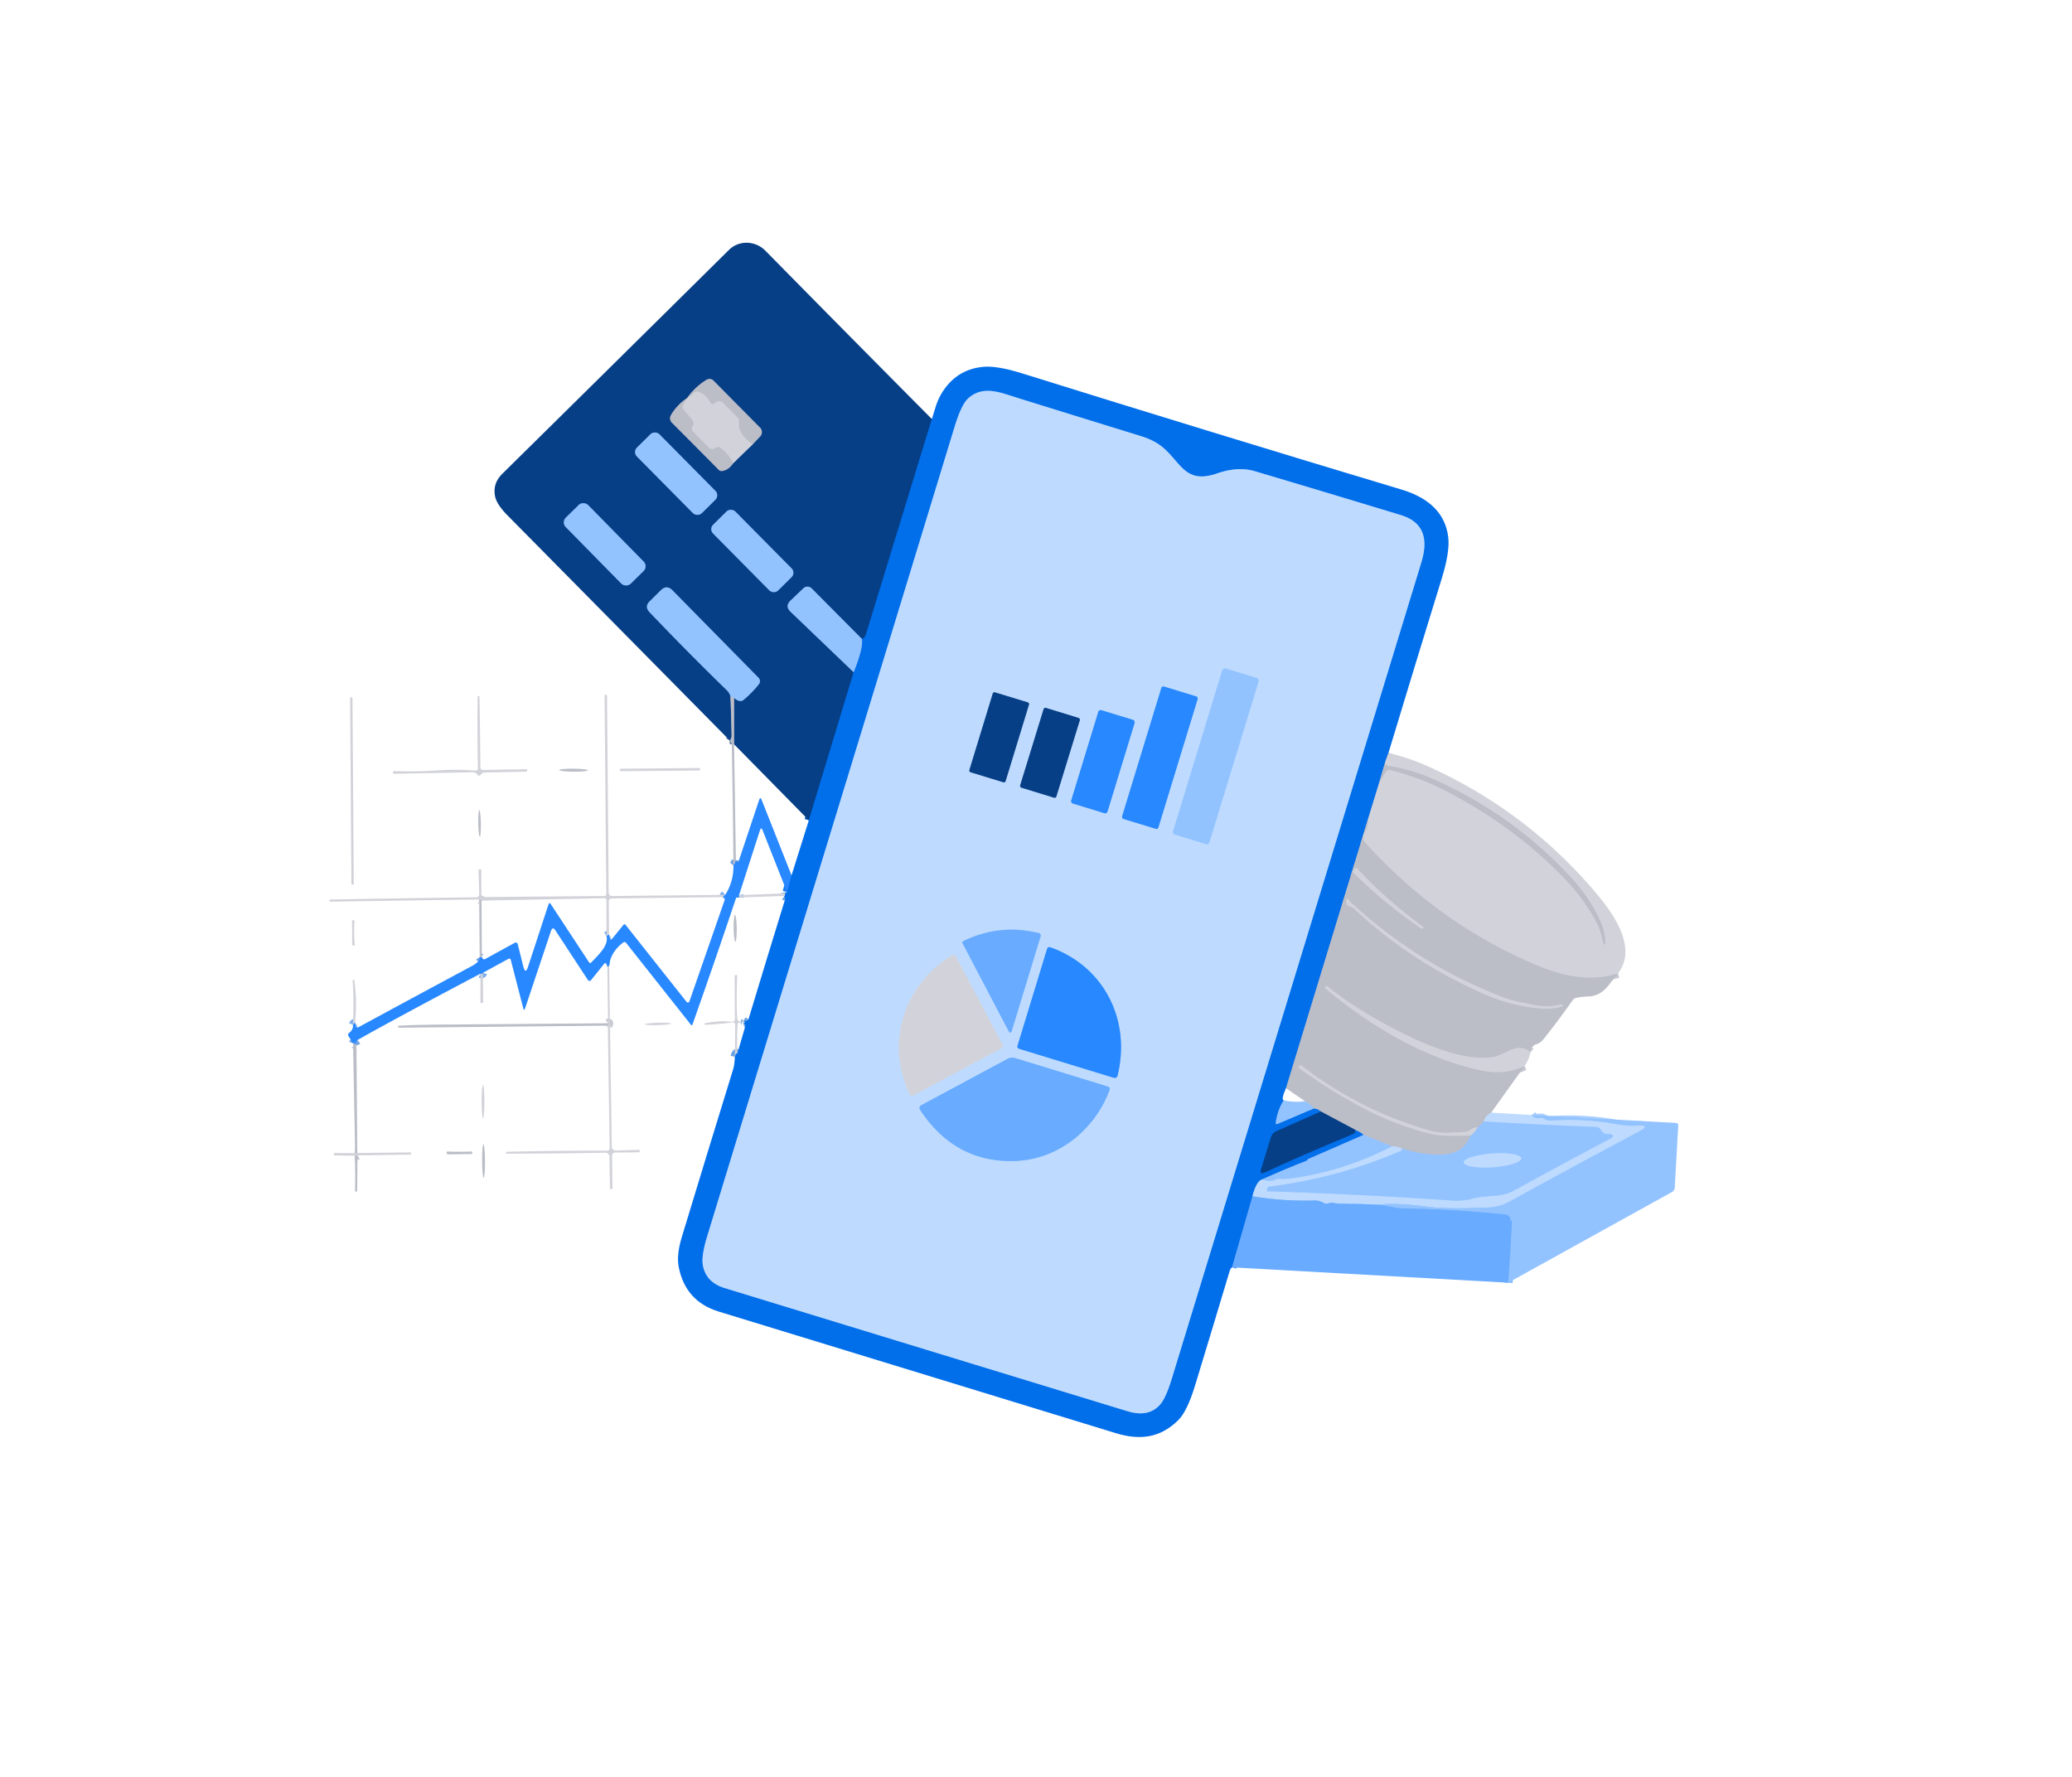 <?xml version="1.0" encoding="UTF-8" standalone="no"?>
<!DOCTYPE svg PUBLIC "-//W3C//DTD SVG 1.1//EN" "http://www.w3.org/Graphics/SVG/1.1/DTD/svg11.dtd">
<svg xmlns="http://www.w3.org/2000/svg" version="1.1" viewBox="0.00 0.00 471.00 404.00">
<g stroke-width="2.00" fill="none" stroke-linecap="butt">
<path stroke="#0457b8" vector-effect="non-scaling-stroke" d="
  M 211.83 95.25
  Q 204.44 119.33 196.87 144.14
  Q 196.57 145.13 195.92 145.24"
/>
<path stroke="#4d81c3" vector-effect="non-scaling-stroke" d="
  M 195.92 145.24
  L 184.49 133.74
  A 1.33 1.32 -44.2 0 0 182.64 133.72
  L 179.72 136.50
  Q 178.38 137.78 179.72 139.07
  L 194.05 152.80"
/>
<path stroke="#0457b8" vector-effect="non-scaling-stroke" d="
  M 194.05 152.80
  L 183.86 186.46"
/>
<path stroke="#617ea7" vector-effect="non-scaling-stroke" d="
  M 166.87 169.19
  L 166.87 158.64"
/>
<path stroke="#4d81c3" vector-effect="non-scaling-stroke" d="
  M 166.87 158.64
  Q 168.19 159.79 169.05 159.07
  Q 171.08 157.36 172.52 155.50
  A 1.09 1.09 0.0 0 0 172.43 154.07
  L 152.85 134.18
  Q 151.56 132.87 150.24 134.16
  L 147.70 136.67
  Q 146.45 137.89 147.66 139.16
  Q 156.19 148.11 165.16 156.84
  Q 165.82 157.47 166.05 158.26"
/>
<path stroke="#617ea7" vector-effect="non-scaling-stroke" d="
  M 166.05 158.26
  Q 166.22 162.76 166.30 167.20
  C 166.31 167.65 166.13 167.96 165.91 168.34"
/>
<path stroke="#72a3e3" vector-effect="non-scaling-stroke" d="
  M 167.28 195.52
  Q 167.19 196.18 166.73 196.74"
/>
<path stroke="#a7c0e3" vector-effect="non-scaling-stroke" d="
  M 166.87 158.64
  L 166.05 158.26"
/>
<path stroke="#6aa1e2" vector-effect="non-scaling-stroke" d="
  M 315.62 171.14
  L 314.94 173.04"
/>
<path stroke="#5e96d9" vector-effect="non-scaling-stroke" d="
  M 314.94 173.04
  L 313.50 177.96"
/>
<path stroke="#6aa1e2" vector-effect="non-scaling-stroke" d="
  M 313.50 177.96
  L 310.94 186.29"
/>
<path stroke="#5e96d9" vector-effect="non-scaling-stroke" d="
  M 310.94 186.29
  L 292.33 247.34"
/>
<path stroke="#4a99f5" vector-effect="non-scaling-stroke" d="
  M 291.79 250.12
  Q 290.40 252.37 290.00 255.15
  Q 289.93 255.67 290.42 255.47
  L 298.68 251.95"
/>
<path stroke="#5e96d9" vector-effect="non-scaling-stroke" d="
  M 298.68 251.95
  Q 299.59 252.09 300.26 252.66"
/>
<path stroke="#0457b8" vector-effect="non-scaling-stroke" d="
  M 300.26 252.66
  L 290.10 257.16
  Q 289.21 257.56 288.92 258.49
  L 286.69 265.76
  Q 286.28 267.08 287.53 266.49
  Q 294.45 263.22 307.71 257.70
  Q 308.36 257.43 308.02 256.80"
/>
<path stroke="#5e96d9" vector-effect="non-scaling-stroke" d="
  M 308.02 256.80
  Q 309.11 257.23 309.98 257.96"
/>
<path stroke="#4a99f5" vector-effect="non-scaling-stroke" d="
  M 309.98 257.96
  L 297.34 263.47
  Q 297.20 263.53 297.20 263.67
  Q 297.18 263.84 297.05 263.85
  Q 297.00 263.85 296.95 263.87
  Q 291.93 265.81 286.94 268.09"
/>
<path stroke="#60a5f5" vector-effect="non-scaling-stroke" d="
  M 286.94 268.09
  Q 285.58 268.45 284.71 271.92"
/>
<path stroke="#358df5" vector-effect="non-scaling-stroke" d="
  M 284.71 271.92
  L 280.05 288.08"
/>
<path stroke="#6aa1e2" vector-effect="non-scaling-stroke" d="
  M 167.05 240.23
  Q 167.30 239.21 167.61 239.49"
/>
<path stroke="#6aa1e2" vector-effect="non-scaling-stroke" d="
  M 168.97 232.56
  Q 169.13 232.52 169.23 232.46
  Q 169.39 232.37 169.24 232.27
  L 168.95 232.08"
/>
<path stroke="#6aa1e2" vector-effect="non-scaling-stroke" d="
  M 178.28 203.66
  Q 178.42 203.74 178.46 203.06"
/>
<path stroke="#157bf5" vector-effect="non-scaling-stroke" d="
  M 178.90 202.77
  L 179.93 198.97"
/>
<path stroke="#4a99f5" vector-effect="non-scaling-stroke" d="
  M 194.05 152.80
  Q 196.27 147.28 195.92 145.24"
/>
<path stroke="#7daeed" vector-effect="non-scaling-stroke" d="
  M 167.99 203.49
  Q 168.06 203.77 168.04 204.00"
/>
<path stroke="#7daeed" vector-effect="non-scaling-stroke" d="
  M 138.47 219.62
  Q 138.28 219.59 138.05 219.71"
/>
<path stroke="#7daeed" vector-effect="non-scaling-stroke" d="
  M 109.77 221.13
  Q 109.65 221.51 109.22 221.32"
/>
<path stroke="#72a3e3" vector-effect="non-scaling-stroke" d="
  M 81.03 237.75
  Q 80.44 236.79 80.26 237.20"
/>
<path stroke="#7daeed" vector-effect="non-scaling-stroke" d="
  M 80.23 232.96
  Q 80.35 232.70 80.71 232.46"
/>
<path stroke="#72a3e3" vector-effect="non-scaling-stroke" d="
  M 109.04 217.56
  Q 109.12 217.68 109.53 217.53"
/>
<path stroke="#a9cfff" vector-effect="non-scaling-stroke" d="
  M 348.18 253.45
  Q 348.85 254.29 349.76 254.15
  Q 350.60 254.02 351.13 254.38
  Q 351.71 254.76 352.40 254.71
  Q 360.09 254.15 367.76 255.58
  Q 370.04 256.01 372.22 255.87
  Q 375.44 255.67 372.59 257.19
  Q 357.59 265.17 342.98 273.20
  Q 340.89 274.34 338.39 274.47
  Q 329.14 274.92 324.01 274.25
  Q 317.37 273.37 313.22 273.84"
/>
<path stroke="#93c3ff" vector-effect="non-scaling-stroke" d="
  M 313.22 273.84
  Q 308.86 273.62 304.35 273.60
  C 303.52 273.59 302.76 273.18 301.99 273.53
  Q 301.51 273.74 301.05 273.51
  C 300.34 273.15 299.77 272.86 298.94 272.88
  Q 291.65 273.10 284.71 271.92"
/>
<path stroke="#a9cfff" vector-effect="non-scaling-stroke" d="
  M 286.94 268.09
  Q 288.73 268.74 290.07 268.09
  Q 290.51 267.88 290.99 267.95
  Q 291.93 268.08 293.23 267.90
  Q 305.66 266.20 316.40 260.56"
/>
<path stroke="#a9cfff" vector-effect="non-scaling-stroke" d="
  M 318.71 261.07
  Q 318.70 261.21 318.67 261.34
  Q 318.64 261.53 318.46 261.61
  Q 304.19 267.77 288.59 269.72
  A 0.64 0.64 0.0 0 0 288.05 270.21
  L 287.98 270.50
  A 0.24 0.24 0.0 0 0 288.21 270.79
  Q 308.52 271.43 329.91 272.88
  Q 332.61 273.07 334.81 272.45
  C 338.04 271.55 341.09 272.32 344.14 270.64
  Q 355.32 264.48 365.73 259.01
  Q 367.77 257.95 365.48 257.76
  Q 365.17 257.74 364.86 257.66
  Q 364.29 257.52 364.02 257.00
  Q 363.61 256.20 362.75 256.17
  Q 350.01 255.67 337.31 254.92"
/>
<path stroke="#c7c8d1" vector-effect="non-scaling-stroke" d="
  M 347.94 239.16
  Q 345.74 237.37 342.70 238.96
  Q 340.30 240.22 339.09 240.36
  C 332.10 241.17 323.13 237.16 316.50 233.66
  Q 307.34 228.83 301.78 224.22
  Q 301.53 224.01 301.32 224.26
  L 301.16 224.47
  Q 301.12 224.52 301.17 224.56
  C 311.22 233.06 323.86 240.66 336.88 243.36
  Q 342.07 244.43 346.56 242.31"
/>
<path stroke="#bdcce3" vector-effect="non-scaling-stroke" d="
  M 338.97 252.91
  Q 337.56 253.65 337.31 254.92"
/>
<path stroke="#a7c0e3" vector-effect="non-scaling-stroke" d="
  M 337.31 254.92
  L 335.97 256.25"
/>
<path stroke="#c7c8d1" vector-effect="non-scaling-stroke" d="
  M 335.97 256.25
  Q 335.05 256.16 334.11 256.93
  A 1.47 1.46 -66.6 0 1 333.26 257.27
  Q 331.11 257.43 328.92 257.49
  Q 326.81 257.54 324.60 256.89
  Q 308.87 252.26 295.91 242.28
  Q 295.62 242.06 295.34 242.25
  A 0.33 0.33 0.0 0 0 295.33 242.79
  Q 302.87 248.32 311.20 252.55
  Q 314.84 254.39 318.79 255.78
  Q 323.95 257.60 326.75 258.00
  Q 328.40 258.24 334.28 258.13"
/>
<path stroke="#a7c0e3" vector-effect="non-scaling-stroke" d="
  M 334.28 258.13
  Q 332.60 262.44 327.50 262.47
  Q 322.99 262.50 318.71 261.07"
/>
<path stroke="#bdcce3" vector-effect="non-scaling-stroke" d="
  M 318.71 261.07
  Q 317.31 260.52 316.40 260.56"
/>
<path stroke="#a7c0e3" vector-effect="non-scaling-stroke" d="
  M 316.40 260.56
  L 309.98 257.96"
/>
<path stroke="#617ea7" vector-effect="non-scaling-stroke" d="
  M 308.02 256.80
  L 300.26 252.66"
/>
<path stroke="#a7c0e3" vector-effect="non-scaling-stroke" d="
  M 298.68 251.95
  Q 297.85 250.95 296.64 250.31"
/>
<path stroke="#c7c8d1" vector-effect="non-scaling-stroke" d="
  M 367.79 221.26
  C 361.11 223.42 354.53 221.70 348.31 218.99
  Q 326.41 209.46 310.25 191.44
  A 1.68 1.67 41.6 0 1 310.12 189.37
  Q 311.06 188.02 310.94 186.29"
/>
<path stroke="#c7c8d1" vector-effect="non-scaling-stroke" d="
  M 313.50 177.96
  L 314.88 175.63
  Q 315.37 174.82 316.28 175.06
  Q 322.85 176.82 327.92 179.40
  Q 343.68 187.39 355.39 199.42
  Q 360.12 204.28 363.13 210.06
  C 363.85 211.43 364.00 212.91 364.51 214.37
  Q 364.79 215.16 364.86 214.33
  C 365.23 210.21 360.72 203.48 358.01 200.46
  Q 344.56 185.46 325.89 177.14
  Q 320.92 174.93 315.52 174.07
  A 0.75 0.74 -4.4 0 1 314.92 173.56
  Q 314.84 173.31 314.94 173.04"
/>
<path stroke="#c7c8d1" vector-effect="non-scaling-stroke" d="
  M 138.16 233.14
  Q 138.60 232.34 138.23 232.60"
/>
<path stroke="#c7c8d1" vector-effect="non-scaling-stroke" d="
  M 81.22 262.09
  L 80.73 262.12"
/>
<path stroke="#7daeed" vector-effect="non-scaling-stroke" d="
  M 164.86 203.41
  L 164.27 203.93"
/>
<path stroke="#7daeed" vector-effect="non-scaling-stroke" d="
  M 138.44 212.45
  L 137.86 212.79"
/>
<path stroke="#c7c8d1" vector-effect="non-scaling-stroke" d="
  M 109.46 204.72
  Q 109.30 204.45 108.93 204.45"
/>
<path stroke="#7eb7ff" vector-effect="non-scaling-stroke" d="
  M 342.84 291.57
  Q 343.35 284.41 343.69 277.59
  Q 343.70 277.51 343.64 277.47
  Q 343.55 277.41 343.51 277.50
  Q 343.37 277.78 343.37 277.47
  Q 343.36 276.19 342.05 276.05
  Q 337.70 275.60 332.26 275.23
  Q 326.00 274.80 318.95 274.69
  Q 317.76 274.67 316.09 274.30
  Q 314.76 274.00 313.22 273.84"
/>
<path stroke="#b3cbed" vector-effect="non-scaling-stroke" d="
  M 335.97 256.25
  Q 334.98 257.77 334.28 258.13"
/>
<path stroke="#c7c8d1" vector-effect="non-scaling-stroke" d="
  M 81.26 262.63
  Q 81.14 262.71 80.64 262.71"
/>
<path stroke="#617ea7" vector-effect="non-scaling-stroke" d="
  M 156.22 90.48
  Q 153.78 92.13 152.50 94.40
  A 1.40 1.39 37.3 0 0 152.73 96.07
  L 163.40 106.81
  A 0.90 0.87 62.0 0 0 164.18 107.06
  Q 165.67 106.81 166.66 105.30"
/>
<path stroke="#6c89b0" vector-effect="non-scaling-stroke" d="
  M 166.66 105.30
  L 171.08 101.01"
/>
<path stroke="#617ea7" vector-effect="non-scaling-stroke" d="
  M 171.08 101.01
  L 172.79 99.22
  A 1.44 1.44 0.0 0 0 172.78 97.22
  L 162.20 86.53
  A 1.29 1.29 0.0 0 0 160.62 86.33
  Q 158.09 87.86 156.22 90.48"
/>
<path stroke="#c7c8d1" vector-effect="non-scaling-stroke" d="
  M 171.08 101.01
  Q 167.65 98.54 167.97 95.96
  Q 168.05 95.29 167.57 94.81
  Q 166.11 93.38 164.52 91.73
  Q 163.51 90.68 162.50 91.69
  A 0.64 0.63 -36.7 0 1 161.49 91.55
  Q 160.43 89.58 158.77 89.08
  A 1.13 1.12 -61.2 0 0 157.59 89.43
  Q 156.96 90.16 156.22 90.48"
/>
<path stroke="#c7c8d1" vector-effect="non-scaling-stroke" d="
  M 166.66 105.30
  Q 165.64 103.21 163.82 101.82
  Q 163.40 101.50 162.91 101.71
  L 162.33 101.97
  Q 161.64 102.28 161.12 101.74
  L 157.54 98.11
  Q 157.08 97.64 157.38 97.06
  Q 157.60 96.65 157.61 96.20
  Q 157.63 95.79 157.37 95.48
  L 155.34 93.05
  Q 154.95 92.58 155.26 92.06
  L 156.22 90.48"
/>
<path stroke="#4d81c3" vector-effect="non-scaling-stroke" d="
  M 149.886 98.712
  A 1.43 1.43 0.0 0 0 147.864 98.701
  L 144.793 101.74
  A 1.43 1.43 0.0 0 0 144.782 103.763
  L 157.514 116.628
  A 1.43 1.43 0.0 0 0 159.536 116.638
  L 162.607 113.6
  A 1.43 1.43 0.0 0 0 162.618 111.578
  L 149.886 98.712"
/>
<path stroke="#4d81c3" vector-effect="non-scaling-stroke" d="
  M 133.684 114.808
  A 1.51 1.51 0.0 0 0 131.549 114.79
  L 128.624 117.663
  A 1.51 1.51 0.0 0 0 128.606 119.799
  L 141.236 132.652
  A 1.51 1.51 0.0 0 0 143.371 132.67
  L 146.296 129.797
  A 1.51 1.51 0.0 0 0 146.314 127.661
  L 133.684 114.808"
/>
<path stroke="#4d81c3" vector-effect="non-scaling-stroke" d="
  M 167.142 116.275
  A 1.40 1.40 0.0 0 0 165.163 116.264
  L 162.106 119.289
  A 1.40 1.40 0.0 0 0 162.096 121.269
  L 174.898 134.205
  A 1.40 1.40 0.0 0 0 176.877 134.216
  L 179.934 131.191
  A 1.40 1.40 0.0 0 0 179.944 129.211
  L 167.142 116.275"
/>
<path stroke="#60a5f5" vector-effect="non-scaling-stroke" d="
  M 216.96 97.13
  C 198.29 158.41 179.49 219.68 160.75 281.05
  Q 159.40 285.48 159.77 287.58
  Q 160.47 291.48 164.71 292.78
  Q 210.48 306.79 256.34 320.79
  Q 261.13 322.25 263.75 319.23
  Q 265.03 317.76 266.40 313.28
  Q 294.75 220.60 323.07 127.92
  C 324.58 122.99 324.02 118.79 318.44 117.09
  Q 300.56 111.66 285.23 107.11
  C 282.36 106.25 279.39 106.67 276.62 107.63
  C 269.57 110.07 268.52 105.35 264.48 101.82
  Q 262.53 100.12 259.40 99.15
  Q 245.65 94.92 231.21 90.42
  C 227.48 89.26 223.46 87.49 220.09 90.55
  Q 218.53 91.95 216.96 97.13"
/>
<path stroke="#a9cfff" vector-effect="non-scaling-stroke" d="
  M 286.104 154.889
  A 0.61 0.61 0.0 0 0 285.699 154.127
  L 278.603 151.958
  A 0.61 0.61 0.0 0 0 277.842 152.363
  L 266.656 188.951
  A 0.61 0.61 0.0 0 0 267.061 189.713
  L 274.156 191.882
  A 0.61 0.61 0.0 0 0 274.918 191.477
  L 286.104 154.889"
/>
<path stroke="#73b2ff" vector-effect="non-scaling-stroke" d="
  M 272.249 158.878
  A 0.45 0.45 0.0 0 0 271.95 158.316
  L 264.568 156.059
  A 0.45 0.45 0.0 0 0 264.006 156.357
  L 255.071 185.582
  A 0.45 0.45 0.0 0 0 255.37 186.144
  L 262.752 188.401
  A 0.45 0.45 0.0 0 0 263.314 188.102
  L 272.249 158.878"
/>
<path stroke="#628dc3" vector-effect="non-scaling-stroke" d="
  M 233.903 160.155
  A 0.39 0.39 0.0 0 0 233.644 159.668
  L 226.166 157.381
  A 0.39 0.39 0.0 0 0 225.679 157.64
  L 220.357 175.045
  A 0.39 0.39 0.0 0 0 220.616 175.532
  L 228.095 177.819
  A 0.39 0.39 0.0 0 0 228.582 177.56
  L 233.903 160.155"
/>
<path stroke="#628dc3" vector-effect="non-scaling-stroke" d="
  M 245.457 163.715
  A 0.41 0.41 0.0 0 0 245.185 163.203
  L 237.75 160.915
  A 0.41 0.41 0.0 0 0 237.237 161.187
  L 231.903 178.525
  A 0.41 0.41 0.0 0 0 232.174 179.037
  L 239.611 181.325
  A 0.41 0.41 0.0 0 0 240.123 181.053
  L 245.457 163.715"
/>
<path stroke="#73b2ff" vector-effect="non-scaling-stroke" d="
  M 257.913 164.321
  A 0.55 0.55 0.0 0 0 257.548 163.634
  L 250.357 161.435
  A 0.55 0.55 0.0 0 0 249.67 161.8
  L 243.507 181.959
  A 0.55 0.55 0.0 0 0 243.872 182.646
  L 251.063 184.845
  A 0.55 0.55 0.0 0 0 251.75 184.48
  L 257.913 164.321"
/>
<path stroke="#93c3ff" vector-effect="non-scaling-stroke" d="
  M 235.51 211.97
  Q 227.03 210.04 219.03 213.90
  Q 218.64 214.09 218.84 214.47
  L 229.23 234.27
  Q 229.72 235.21 230.03 234.20
  L 236.55 212.83
  A 0.59 0.59 0.0 0 0 236.07 212.07
  Q 235.79 212.03 235.51 211.97"
/>
<path stroke="#73b2ff" vector-effect="non-scaling-stroke" d="
  M 254.06 244.41
  C 257.08 231.91 251.05 219.74 238.82 215.35
  Q 238.19 215.12 238.00 215.76
  L 231.31 237.69
  Q 231.14 238.23 231.68 238.40
  L 253.08 244.96
  Q 253.87 245.20 254.06 244.41"
/>
<path stroke="#c8d7ed" vector-effect="non-scaling-stroke" d="
  M 227.88 237.47
  L 217.32 217.45
  A 0.70 0.69 60.2 0 0 216.34 217.18
  C 205.26 224.02 201.26 237.20 206.83 248.81
  A 0.53 0.53 0.0 0 0 207.55 249.04
  L 227.62 238.29
  A 0.61 0.61 0.0 0 0 227.88 237.47"
/>
<path stroke="#93c3ff" vector-effect="non-scaling-stroke" d="
  M 229.03 240.69
  L 209.41 251.24
  A 0.73 0.72 59.4 0 0 209.15 252.28
  Q 217.25 264.53 231.09 263.88
  C 240.65 263.42 248.78 256.84 252.19 247.87
  Q 252.45 247.18 251.74 246.96
  L 230.77 240.52
  A 2.27 2.24 39.1 0 0 229.03 240.69"
/>
<path stroke="#c7c8d1" vector-effect="non-scaling-stroke" d="
  M 307.63 197.91
  A 0.36 0.35 -49.8 0 0 307.66 198.37
  Q 314.85 205.46 323.08 211.07
  Q 323.27 211.20 323.41 211.02
  L 323.56 210.81
  Q 323.61 210.75 323.54 210.70
  Q 315.49 204.85 308.49 197.45
  Q 308.20 197.14 307.94 197.48
  L 307.63 197.91"
/>
<path stroke="#c7c8d1" vector-effect="non-scaling-stroke" d="
  M 307.84 206.59
  Q 321.17 219.03 338.02 226.23
  C 341.92 227.90 345.87 228.83 350.04 229.22
  Q 352.54 229.46 354.99 228.83
  Q 355.25 228.76 355.18 228.50
  L 355.18 228.49
  Q 355.12 228.26 354.89 228.32
  Q 351.66 229.11 348.72 228.44
  C 346.58 227.95 344.32 227.67 342.28 226.91
  Q 322.68 219.62 306.82 204.89
  Q 306.72 204.80 306.71 204.66
  Q 306.70 204.45 306.50 204.36
  Q 306.28 204.27 306.14 204.42
  Q 306.07 204.51 306.05 204.62
  Q 305.85 205.81 307.00 206.12
  Q 307.48 206.25 307.84 206.59"
/>
<path stroke="#a9cfff" vector-effect="non-scaling-stroke" d="
  M 345.793 263.302
  A 6.54 1.56 -4.1 0 0 339.159 262.214
  A 6.54 1.56 -4.1 0 0 332.747 264.238
  A 6.54 1.56 -4.1 0 0 339.382 265.326
  A 6.54 1.56 -4.1 0 0 345.793 263.302"
/>
</g>
<path fill="#063f86" d="
  M 211.83 95.25
  Q 204.44 119.33 196.87 144.14
  Q 196.57 145.13 195.92 145.24
  L 184.49 133.74
  A 1.33 1.32 -44.2 0 0 182.64 133.72
  L 179.72 136.50
  Q 178.38 137.78 179.72 139.07
  L 194.05 152.80
  L 183.86 186.46
  L 166.87 169.19
  L 166.87 158.64
  Q 168.19 159.79 169.05 159.07
  Q 171.08 157.36 172.52 155.50
  A 1.09 1.09 0.0 0 0 172.43 154.07
  L 152.85 134.18
  Q 151.56 132.87 150.24 134.16
  L 147.70 136.67
  Q 146.45 137.89 147.66 139.16
  Q 156.19 148.11 165.16 156.84
  Q 165.82 157.47 166.05 158.26
  Q 166.22 162.76 166.30 167.20
  C 166.31 167.65 166.13 167.96 165.91 168.34
  Q 140.65 142.74 115.37 117.16
  Q 112.91 114.67 112.54 112.83
  Q 111.95 109.90 114.19 107.69
  Q 139.49 82.74 165.71 56.80
  C 168.00 54.54 171.72 54.68 174.00 57.00
  Q 192.80 76.11 211.83 95.25
  Z
  M 156.22 90.48
  Q 153.78 92.13 152.50 94.40
  A 1.40 1.39 37.3 0 0 152.73 96.07
  L 163.40 106.81
  A 0.90 0.87 62.0 0 0 164.18 107.06
  Q 165.67 106.81 166.66 105.30
  L 171.08 101.01
  L 172.79 99.22
  A 1.44 1.44 0.0 0 0 172.78 97.22
  L 162.20 86.53
  A 1.29 1.29 0.0 0 0 160.62 86.33
  Q 158.09 87.86 156.22 90.48
  Z
  M 149.886 98.712
  A 1.43 1.43 0.0 0 0 147.864 98.701
  L 144.793 101.74
  A 1.43 1.43 0.0 0 0 144.782 103.763
  L 157.514 116.628
  A 1.43 1.43 0.0 0 0 159.536 116.638
  L 162.607 113.6
  A 1.43 1.43 0.0 0 0 162.618 111.578
  L 149.886 98.712
  Z
  M 133.684 114.808
  A 1.51 1.51 0.0 0 0 131.549 114.79
  L 128.624 117.663
  A 1.51 1.51 0.0 0 0 128.606 119.799
  L 141.236 132.652
  A 1.51 1.51 0.0 0 0 143.371 132.67
  L 146.296 129.797
  A 1.51 1.51 0.0 0 0 146.314 127.661
  L 133.684 114.808
  Z
  M 167.142 116.275
  A 1.40 1.40 0.0 0 0 165.163 116.264
  L 162.106 119.289
  A 1.40 1.40 0.0 0 0 162.096 121.269
  L 174.898 134.205
  A 1.40 1.40 0.0 0 0 176.877 134.216
  L 179.934 131.191
  A 1.40 1.40 0.0 0 0 179.944 129.211
  L 167.142 116.275
  Z"
/>
<path fill="#016eea" d="
  M 315.62 171.14
  L 314.94 173.04
  L 313.50 177.96
  L 310.94 186.29
  L 292.33 247.34
  Q 291.19 249.90 291.79 250.12
  Q 290.40 252.37 290.00 255.15
  Q 289.93 255.67 290.42 255.47
  L 298.68 251.95
  Q 299.59 252.09 300.26 252.66
  L 290.10 257.16
  Q 289.21 257.56 288.92 258.49
  L 286.69 265.76
  Q 286.28 267.08 287.53 266.49
  Q 294.45 263.22 307.71 257.70
  Q 308.36 257.43 308.02 256.80
  Q 309.11 257.23 309.98 257.96
  L 297.34 263.47
  Q 297.20 263.53 297.20 263.67
  Q 297.18 263.84 297.05 263.85
  Q 297.00 263.85 296.95 263.87
  Q 291.93 265.81 286.94 268.09
  Q 285.58 268.45 284.71 271.92
  L 280.05 288.08
  Q 279.68 288.40 279.56 288.79
  Q 275.30 302.99 271.66 314.92
  Q 269.88 320.76 267.87 322.78
  C 263.67 326.98 258.95 327.40 253.61 325.76
  Q 208.34 311.87 163.37 298.13
  Q 155.83 295.82 154.29 288.03
  Q 153.75 285.29 154.96 281.28
  Q 160.70 262.34 166.68 242.98
  Q 166.98 242.00 167.05 240.23
  Q 167.30 239.21 167.61 239.49
  L 169.41 233.28
  Q 169.52 232.93 169.21 232.72
  L 168.97 232.56
  Q 169.13 232.52 169.23 232.46
  Q 169.39 232.37 169.24 232.27
  L 168.95 232.08
  Q 169.44 232.19 169.77 232.05
  Q 170.07 231.93 170.16 231.62
  Q 174.29 217.95 178.45 204.47
  Q 178.52 204.25 178.44 204.04
  Q 178.38 203.88 178.28 203.66
  Q 178.42 203.74 178.46 203.06
  L 178.90 202.77
  L 179.93 198.97
  L 183.86 186.46
  L 194.05 152.80
  Q 196.27 147.28 195.92 145.24
  Q 196.57 145.13 196.87 144.14
  Q 204.44 119.33 211.83 95.25
  C 212.48 93.27 212.85 91.49 213.85 89.74
  Q 217.11 84.04 223.41 83.39
  Q 226.57 83.07 232.31 84.86
  Q 275.53 98.35 318.58 111.28
  Q 328.18 114.16 329.20 122.02
  Q 329.63 125.35 327.73 131.51
  Q 321.59 151.38 315.62 171.14
  Z
  M 216.96 97.13
  C 198.29 158.41 179.49 219.68 160.75 281.05
  Q 159.40 285.48 159.77 287.58
  Q 160.47 291.48 164.71 292.78
  Q 210.48 306.79 256.34 320.79
  Q 261.13 322.25 263.75 319.23
  Q 265.03 317.76 266.40 313.28
  Q 294.75 220.60 323.07 127.92
  C 324.58 122.99 324.02 118.79 318.44 117.09
  Q 300.56 111.66 285.23 107.11
  C 282.36 106.25 279.39 106.67 276.62 107.63
  C 269.57 110.07 268.52 105.35 264.48 101.82
  Q 262.53 100.12 259.40 99.15
  Q 245.65 94.92 231.21 90.42
  C 227.48 89.26 223.46 87.49 220.09 90.55
  Q 218.53 91.95 216.96 97.13
  Z"
/>
<path fill="#bbbdc7" d="
  M 171.08 101.01
  Q 167.65 98.54 167.97 95.96
  Q 168.05 95.29 167.57 94.81
  Q 166.11 93.38 164.52 91.73
  Q 163.51 90.68 162.50 91.69
  A 0.64 0.63 -36.7 0 1 161.49 91.55
  Q 160.43 89.58 158.77 89.08
  A 1.13 1.12 -61.2 0 0 157.59 89.43
  Q 156.96 90.16 156.22 90.48
  Q 158.09 87.86 160.62 86.33
  A 1.29 1.29 0.0 0 1 162.20 86.53
  L 172.78 97.22
  A 1.44 1.44 0.0 0 1 172.79 99.22
  L 171.08 101.01
  Z"
/>
<path fill="#bedbff" d="
  M 160.75 281.05
  C 179.49 219.68 198.29 158.41 216.96 97.13
  Q 218.53 91.95 220.09 90.55
  C 223.46 87.49 227.48 89.26 231.21 90.42
  Q 245.65 94.92 259.40 99.15
  Q 262.53 100.12 264.48 101.82
  C 268.52 105.35 269.57 110.07 276.62 107.63
  C 279.39 106.67 282.36 106.25 285.23 107.11
  Q 300.56 111.66 318.44 117.09
  C 324.02 118.79 324.58 122.99 323.07 127.92
  Q 294.75 220.60 266.40 313.28
  Q 265.03 317.76 263.75 319.23
  Q 261.13 322.25 256.34 320.79
  Q 210.48 306.79 164.71 292.78
  Q 160.47 291.48 159.77 287.58
  Q 159.40 285.48 160.75 281.05
  Z
  M 286.104 154.889
  A 0.61 0.61 0.0 0 0 285.699 154.127
  L 278.603 151.958
  A 0.61 0.61 0.0 0 0 277.842 152.363
  L 266.656 188.951
  A 0.61 0.61 0.0 0 0 267.061 189.713
  L 274.156 191.882
  A 0.61 0.61 0.0 0 0 274.918 191.477
  L 286.104 154.889
  Z
  M 272.249 158.878
  A 0.45 0.45 0.0 0 0 271.95 158.316
  L 264.568 156.059
  A 0.45 0.45 0.0 0 0 264.006 156.357
  L 255.071 185.582
  A 0.45 0.45 0.0 0 0 255.37 186.144
  L 262.752 188.401
  A 0.45 0.45 0.0 0 0 263.314 188.102
  L 272.249 158.878
  Z
  M 233.903 160.155
  A 0.39 0.39 0.0 0 0 233.644 159.668
  L 226.166 157.381
  A 0.39 0.39 0.0 0 0 225.679 157.64
  L 220.357 175.045
  A 0.39 0.39 0.0 0 0 220.616 175.532
  L 228.095 177.819
  A 0.39 0.39 0.0 0 0 228.582 177.56
  L 233.903 160.155
  Z
  M 245.457 163.715
  A 0.41 0.41 0.0 0 0 245.185 163.203
  L 237.75 160.915
  A 0.41 0.41 0.0 0 0 237.237 161.187
  L 231.903 178.525
  A 0.41 0.41 0.0 0 0 232.174 179.037
  L 239.611 181.325
  A 0.41 0.41 0.0 0 0 240.123 181.053
  L 245.457 163.715
  Z
  M 257.913 164.321
  A 0.55 0.55 0.0 0 0 257.548 163.634
  L 250.357 161.435
  A 0.55 0.55 0.0 0 0 249.67 161.8
  L 243.507 181.959
  A 0.55 0.55 0.0 0 0 243.872 182.646
  L 251.063 184.845
  A 0.55 0.55 0.0 0 0 251.75 184.48
  L 257.913 164.321
  Z
  M 235.51 211.97
  Q 227.03 210.04 219.03 213.90
  Q 218.64 214.09 218.84 214.47
  L 229.23 234.27
  Q 229.72 235.21 230.03 234.20
  L 236.55 212.83
  A 0.59 0.59 0.0 0 0 236.07 212.07
  Q 235.79 212.03 235.51 211.97
  Z
  M 254.06 244.41
  C 257.08 231.91 251.05 219.74 238.82 215.35
  Q 238.19 215.12 238.00 215.76
  L 231.31 237.69
  Q 231.14 238.23 231.68 238.40
  L 253.08 244.96
  Q 253.87 245.20 254.06 244.41
  Z
  M 227.88 237.47
  L 217.32 217.45
  A 0.70 0.69 60.2 0 0 216.34 217.18
  C 205.26 224.02 201.26 237.20 206.83 248.81
  A 0.53 0.53 0.0 0 0 207.55 249.04
  L 227.62 238.29
  A 0.61 0.61 0.0 0 0 227.88 237.47
  Z
  M 229.03 240.69
  L 209.41 251.24
  A 0.73 0.72 59.4 0 0 209.15 252.28
  Q 217.25 264.53 231.09 263.88
  C 240.65 263.42 248.78 256.84 252.19 247.87
  Q 252.45 247.18 251.74 246.96
  L 230.77 240.52
  A 2.27 2.24 39.1 0 0 229.03 240.69
  Z"
/>
<path fill="#d2d3da" d="
  M 171.08 101.01
  L 166.66 105.30
  Q 165.64 103.21 163.82 101.82
  Q 163.40 101.50 162.91 101.71
  L 162.33 101.97
  Q 161.64 102.28 161.12 101.74
  L 157.54 98.11
  Q 157.08 97.64 157.38 97.06
  Q 157.60 96.65 157.61 96.20
  Q 157.63 95.79 157.37 95.48
  L 155.34 93.05
  Q 154.95 92.58 155.26 92.06
  L 156.22 90.48
  Q 156.96 90.16 157.59 89.43
  A 1.13 1.12 -61.2 0 1 158.77 89.08
  Q 160.43 89.58 161.49 91.55
  A 0.64 0.63 -36.7 0 0 162.50 91.69
  Q 163.51 90.68 164.52 91.73
  Q 166.11 93.38 167.57 94.81
  Q 168.05 95.29 167.97 95.96
  Q 167.65 98.54 171.08 101.01
  Z"
/>
<path fill="#bbbdc7" d="
  M 156.22 90.48
  L 155.26 92.06
  Q 154.95 92.58 155.34 93.05
  L 157.37 95.48
  Q 157.63 95.79 157.61 96.20
  Q 157.60 96.65 157.38 97.06
  Q 157.08 97.64 157.54 98.11
  L 161.12 101.74
  Q 161.64 102.28 162.33 101.97
  L 162.91 101.71
  Q 163.40 101.50 163.82 101.82
  Q 165.64 103.21 166.66 105.30
  Q 165.67 106.81 164.18 107.06
  A 0.90 0.87 62.0 0 1 163.40 106.81
  L 152.73 96.07
  A 1.40 1.39 37.3 0 1 152.50 94.40
  Q 153.78 92.13 156.22 90.48
  Z"
/>
<rect fill="#93c3ff" x="-3.59" y="-10.48" transform="translate(153.70,107.67) rotate(-44.7)" width="7.18" height="20.96" rx="1.43"/>
<rect fill="#93c3ff" x="-3.56" y="-10.52" transform="translate(137.46,123.73) rotate(-44.5)" width="7.12" height="21.04" rx="1.51"/>
<rect fill="#93c3ff" x="-3.55" y="-10.50" transform="translate(171.02,125.24) rotate(-44.7)" width="7.10" height="21.00" rx="1.40"/>
<path fill="#93c3ff" d="
  M 166.87 158.64
  L 166.05 158.26
  Q 165.82 157.47 165.16 156.84
  Q 156.19 148.11 147.66 139.16
  Q 146.45 137.89 147.70 136.67
  L 150.24 134.16
  Q 151.56 132.87 152.85 134.18
  L 172.43 154.07
  A 1.09 1.09 0.0 0 1 172.52 155.50
  Q 171.08 157.36 169.05 159.07
  Q 168.19 159.79 166.87 158.64
  Z"
/>
<path fill="#93c3ff" d="
  M 195.92 145.24
  Q 196.27 147.28 194.05 152.80
  L 179.72 139.07
  Q 178.38 137.78 179.72 136.50
  L 182.64 133.72
  A 1.33 1.32 -44.2 0 1 184.49 133.74
  L 195.92 145.24
  Z"
/>
<rect fill="#93c3ff" x="-4.32" y="-19.74" transform="translate(276.38,171.92) rotate(17.0)" width="8.64" height="39.48" rx="0.61"/>
<rect fill="#2888ff" x="-4.31" y="-15.73" transform="translate(263.66,172.23) rotate(17.0)" width="8.62" height="31.46" rx="0.45"/>
<rect fill="#063f86" x="-4.30" y="-9.49" transform="translate(227.13,167.60) rotate(17.0)" width="8.60" height="18.98" rx="0.39"/>
<path fill="#d2d3da" d="
  M 164.86 203.41
  L 164.27 203.93
  L 139.13 204.22
  Q 138.39 204.23 138.39 204.97
  L 138.44 212.45
  L 137.86 212.79
  L 137.85 204.58
  A 0.42 0.42 0.0 0 0 137.42 204.17
  L 109.46 204.72
  Q 109.30 204.45 108.93 204.45
  Q 92.03 204.69 75.14 204.96
  Q 74.90 204.96 74.89 204.71
  L 74.89 204.70
  Q 74.89 204.48 75.12 204.47
  Q 91.81 204.16 108.26 203.97
  A 0.70 0.69 88.8 0 0 108.94 203.25
  L 108.77 197.74
  Q 108.77 197.63 108.88 197.62
  L 109.18 197.59
  Q 109.40 197.57 109.40 197.79
  L 109.43 203.42
  A 0.50 0.49 0.0 0 0 109.93 203.91
  L 137.33 203.67
  Q 137.82 203.67 137.82 203.17
  L 137.43 158.12
  A 0.18 0.04 -90.0 0 1 137.47 157.94
  L 137.75 157.94
  Q 137.98 157.94 137.99 158.17
  L 138.36 202.75
  Q 138.36 203.68 139.29 203.67
  L 164.86 203.41
  Z"
/>
<path fill="#d2d3da" d="
  M 108.09 175.18
  A 0.50 0.50 0.0 0 0 108.63 174.67
  Q 108.48 166.92 108.57 158.38
  Q 108.57 158.19 108.76 158.19
  L 108.77 158.19
  Q 108.99 158.19 108.99 158.40
  Q 109.14 166.12 109.20 174.45
  A 0.57 0.56 89.5 0 0 109.77 175.02
  Q 114.74 174.94 119.74 174.85
  Q 119.80 174.85 119.80 174.91
  L 119.81 175.20
  Q 119.81 175.41 119.61 175.41
  L 110.27 175.60
  Q 109.63 175.61 109.25 176.11
  Q 108.87 176.59 108.51 176.07
  Q 108.12 175.54 107.46 175.55
  L 89.48 175.89
  A 0.12 0.11 87.8 0 1 89.36 175.77
  L 89.36 175.52
  Q 89.37 175.26 89.63 175.27
  Q 94.21 175.47 99.54 175.12
  Q 104.01 174.82 108.09 175.18
  Z"
/>
<rect fill="#d2d3da" x="-0.27" y="-21.33" transform="translate(80.00,179.77) rotate(-0.4)" width="0.54" height="42.66" rx="0.26"/>
<path fill="#bbbdc7" d="
  M 166.05 158.26
  L 166.87 158.64
  L 166.87 169.19
  L 167.28 195.52
  Q 167.19 196.18 166.73 196.74
  Q 166.61 183.09 166.35 169.50
  Q 166.34 168.77 165.91 168.34
  C 166.13 167.96 166.31 167.65 166.30 167.20
  Q 166.22 162.76 166.05 158.26
  Z"
/>
<rect fill="#063f86" x="-4.30" y="-9.48" transform="translate(238.68,171.12) rotate(17.1)" width="8.60" height="18.96" rx="0.41"/>
<rect fill="#2888ff" x="-4.31" y="-11.09" transform="translate(250.71,173.14) rotate(17.0)" width="8.62" height="22.18" rx="0.55"/>
<path fill="#d2d3da" d="
  M 315.62 171.14
  Q 320.30 172.27 324.39 174.10
  Q 347.12 184.27 363.09 203.33
  C 366.89 207.86 372.26 215.58 367.79 221.26
  C 361.11 223.42 354.53 221.70 348.31 218.99
  Q 326.41 209.46 310.25 191.44
  A 1.68 1.67 41.6 0 1 310.12 189.37
  Q 311.06 188.02 310.94 186.29
  L 313.50 177.96
  L 314.88 175.63
  Q 315.37 174.82 316.28 175.06
  Q 322.85 176.82 327.92 179.40
  Q 343.68 187.39 355.39 199.42
  Q 360.12 204.28 363.13 210.06
  C 363.85 211.43 364.00 212.91 364.51 214.37
  Q 364.79 215.16 364.86 214.33
  C 365.23 210.21 360.72 203.48 358.01 200.46
  Q 344.56 185.46 325.89 177.14
  Q 320.92 174.93 315.52 174.07
  A 0.75 0.74 -4.4 0 1 314.92 173.56
  Q 314.84 173.31 314.94 173.04
  L 315.62 171.14
  Z"
/>
<path fill="#bbbdc7" d="
  M 314.94 173.04
  Q 314.84 173.31 314.92 173.56
  A 0.75 0.74 -4.4 0 0 315.52 174.07
  Q 320.92 174.93 325.89 177.14
  Q 344.56 185.46 358.01 200.46
  C 360.72 203.48 365.23 210.21 364.86 214.33
  Q 364.79 215.16 364.51 214.37
  C 364.00 212.91 363.85 211.43 363.13 210.06
  Q 360.12 204.28 355.39 199.42
  Q 343.68 187.39 327.92 179.40
  Q 322.85 176.82 316.28 175.06
  Q 315.37 174.82 314.88 175.63
  L 313.50 177.96
  L 314.94 173.04
  Z"
/>
<rect fill="#d2d3da" x="-9.13" y="-0.28" transform="translate(150.03,174.94) rotate(-0.5)" width="18.26" height="0.56" rx="0.26"/>
<ellipse fill="#bbbdc7" cx="0.00" cy="0.00" transform="translate(130.38,175.07) rotate(0.5)" rx="3.28" ry="0.34"/>
<path fill="#2888ff" d="
  M 179.93 198.97
  L 178.90 202.77
  L 173.37 188.77
  Q 173.03 187.88 172.73 188.79
  L 167.99 203.49
  Q 168.06 203.77 168.04 204.00
  Q 167.40 203.89 167.28 204.25
  Q 162.46 218.61 157.39 232.94
  A 0.17 0.17 0.0 0 1 157.10 232.99
  L 142.35 214.36
  Q 142.03 213.95 141.62 214.27
  Q 138.72 216.52 138.47 219.62
  Q 138.28 219.59 138.05 219.71
  Q 138.06 219.25 137.89 219.06
  Q 137.60 218.74 137.33 219.08
  L 134.43 222.70
  Q 133.97 223.28 133.57 222.66
  L 126.25 211.49
  Q 125.62 210.52 125.25 211.61
  L 119.37 229.18
  Q 119.13 229.90 118.94 229.17
  L 116.12 218.24
  Q 115.99 217.73 115.53 217.98
  L 109.77 221.13
  Q 109.65 221.51 109.22 221.32
  Q 90.16 231.37 81.19 236.45
  Q 80.59 236.80 81.03 237.75
  Q 80.44 236.79 80.26 237.20
  L 79.23 235.53
  Q 78.96 235.08 79.38 234.77
  Q 80.34 234.05 80.23 232.96
  Q 80.35 232.70 80.71 232.46
  Q 80.68 232.95 80.97 233.37
  A 0.41 0.40 57.6 0 0 81.49 233.49
  Q 94.55 226.41 107.30 219.57
  Q 109.06 218.63 109.04 217.56
  Q 109.12 217.68 109.53 217.53
  Q 109.56 217.76 109.75 217.93
  Q 110.00 218.16 110.30 217.99
  L 117.03 214.30
  A 0.45 0.45 0.0 0 1 117.68 214.58
  L 118.97 219.72
  Q 119.44 221.56 120.03 219.76
  L 124.68 205.60
  Q 124.87 205.02 125.21 205.53
  L 133.88 218.71
  Q 134.12 219.08 134.42 218.76
  C 135.82 217.24 138.45 214.97 137.86 212.79
  L 138.44 212.45
  Q 138.43 212.98 138.60 213.31
  Q 138.84 213.78 139.18 213.36
  L 141.75 210.19
  A 0.27 0.27 0.0 0 1 142.17 210.19
  L 156.08 227.75
  A 0.37 0.36 -54.6 0 0 156.71 227.64
  L 164.78 204.43
  A 0.36 0.36 0.0 0 0 164.71 204.07
  Q 164.50 203.81 164.27 203.93
  L 164.86 203.41
  Q 166.75 200.46 166.73 196.74
  Q 167.19 196.18 167.28 195.52
  Q 167.36 195.76 167.52 195.88
  Q 167.80 196.10 167.91 195.76
  L 172.57 181.82
  Q 172.83 181.05 173.13 181.81
  L 179.93 198.97
  Z"
/>
<ellipse fill="#bbbdc7" cx="0.00" cy="0.00" transform="translate(109.01,187.17) rotate(89.0)" rx="3.05" ry="0.30"/>
<path fill="#bbbdc7" d="
  M 310.94 186.29
  Q 311.06 188.02 310.12 189.37
  A 1.68 1.67 41.6 0 0 310.25 191.44
  Q 326.41 209.46 348.31 218.99
  C 354.53 221.70 361.11 223.42 367.79 221.26
  C 365.74 223.64 364.57 226.44 360.92 226.51
  Q 359.61 226.54 358.34 226.82
  Q 357.76 226.94 357.43 227.43
  Q 354.39 231.80 350.83 236.25
  Q 350.18 237.06 349.21 237.37
  Q 348.73 237.52 348.41 237.90
  Q 347.81 238.64 347.94 239.16
  Q 345.74 237.37 342.70 238.96
  Q 340.30 240.22 339.09 240.36
  C 332.10 241.17 323.13 237.16 316.50 233.66
  Q 307.34 228.83 301.78 224.22
  Q 301.53 224.01 301.32 224.26
  L 301.16 224.47
  Q 301.12 224.52 301.17 224.56
  C 311.22 233.06 323.86 240.66 336.88 243.36
  Q 342.07 244.43 346.56 242.31
  L 338.97 252.91
  Q 337.56 253.65 337.31 254.92
  L 335.97 256.25
  Q 335.05 256.16 334.11 256.93
  A 1.47 1.46 -66.6 0 1 333.26 257.27
  Q 331.11 257.43 328.92 257.49
  Q 326.81 257.54 324.60 256.89
  Q 308.87 252.26 295.91 242.28
  Q 295.62 242.06 295.34 242.25
  A 0.33 0.33 0.0 0 0 295.33 242.79
  Q 302.87 248.32 311.20 252.55
  Q 314.84 254.39 318.79 255.78
  Q 323.95 257.60 326.75 258.00
  Q 328.40 258.24 334.28 258.13
  Q 332.60 262.44 327.50 262.47
  Q 322.99 262.50 318.71 261.07
  Q 317.31 260.52 316.40 260.56
  L 309.98 257.96
  Q 309.11 257.23 308.02 256.80
  L 300.26 252.66
  Q 299.59 252.09 298.68 251.95
  Q 297.85 250.95 296.64 250.31
  L 292.33 247.34
  L 310.94 186.29
  Z
  M 307.63 197.91
  A 0.36 0.35 -49.8 0 0 307.66 198.37
  Q 314.85 205.46 323.08 211.07
  Q 323.27 211.20 323.41 211.02
  L 323.56 210.81
  Q 323.61 210.75 323.54 210.70
  Q 315.49 204.85 308.49 197.45
  Q 308.20 197.14 307.94 197.48
  L 307.63 197.91
  Z
  M 307.84 206.59
  Q 321.17 219.03 338.02 226.23
  C 341.92 227.90 345.87 228.83 350.04 229.22
  Q 352.54 229.46 354.99 228.83
  Q 355.25 228.76 355.18 228.50
  L 355.18 228.49
  Q 355.12 228.26 354.89 228.32
  Q 351.66 229.11 348.72 228.44
  C 346.58 227.95 344.32 227.67 342.28 226.91
  Q 322.68 219.62 306.82 204.89
  Q 306.72 204.80 306.71 204.66
  Q 306.70 204.45 306.50 204.36
  Q 306.28 204.27 306.14 204.42
  Q 306.07 204.51 306.05 204.62
  Q 305.85 205.81 307.00 206.12
  Q 307.48 206.25 307.84 206.59
  Z"
/>
<path fill="#d2d3da" d="
  M 307.63 197.91
  L 307.94 197.48
  Q 308.20 197.14 308.49 197.45
  Q 315.49 204.85 323.54 210.70
  Q 323.61 210.75 323.56 210.81
  L 323.41 211.02
  Q 323.27 211.20 323.08 211.07
  Q 314.85 205.46 307.66 198.37
  A 0.36 0.35 -49.8 0 1 307.63 197.91
  Z"
/>
<path fill="#d2d3da" d="
  M 178.46 203.06
  Q 178.42 203.74 178.28 203.66
  L 168.04 204.00
  Q 168.06 203.77 167.99 203.49
  L 178.46 203.06
  Z"
/>
<path fill="#d2d3da" d="
  M 307.00 206.12
  Q 305.85 205.81 306.05 204.62
  Q 306.07 204.51 306.14 204.42
  Q 306.28 204.27 306.50 204.36
  Q 306.70 204.45 306.71 204.66
  Q 306.72 204.80 306.82 204.89
  Q 322.68 219.62 342.28 226.91
  C 344.32 227.67 346.58 227.95 348.72 228.44
  Q 351.66 229.11 354.89 228.32
  Q 355.12 228.26 355.18 228.49
  L 355.18 228.50
  Q 355.25 228.76 354.99 228.83
  Q 352.54 229.46 350.04 229.22
  C 345.87 228.83 341.92 227.90 338.02 226.23
  Q 321.17 219.03 307.84 206.59
  Q 307.48 206.25 307.00 206.12
  Z"
/>
<path fill="#bbbdc7" d="
  M 108.93 204.45
  Q 109.30 204.45 109.46 204.72
  L 109.53 217.53
  Q 109.12 217.68 109.04 217.56
  L 108.93 204.45
  Z"
/>
<ellipse fill="#bbbdc7" cx="0.00" cy="0.00" transform="translate(167.12,211.00) rotate(89.2)" rx="3.08" ry="0.35"/>
<path fill="#d2d3da" d="
  M 80.59 209.43
  Q 80.37 212.14 80.67 214.82
  A 0.07 0.06 -8.7 0 1 80.61 214.89
  L 80.30 214.92
  Q 80.05 214.94 80.05 214.69
  L 80.03 209.25
  A 0.09 0.08 -87.1 0 1 80.12 209.16
  L 80.38 209.18
  Q 80.61 209.20 80.59 209.43
  Z"
/>
<path fill="#68abff" d="
  M 235.51 211.97
  Q 235.79 212.03 236.07 212.07
  A 0.59 0.59 0.0 0 1 236.55 212.83
  L 230.03 234.20
  Q 229.72 235.21 229.23 234.27
  L 218.84 214.47
  Q 218.64 214.09 219.03 213.90
  Q 227.03 210.04 235.51 211.97
  Z"
/>
<path fill="#2888ff" d="
  M 238.82 215.35
  C 251.05 219.74 257.08 231.91 254.06 244.41
  Q 253.87 245.20 253.08 244.96
  L 231.68 238.40
  Q 231.14 238.23 231.31 237.69
  L 238.00 215.76
  Q 238.19 215.12 238.82 215.35
  Z"
/>
<path fill="#d2d3da" d="
  M 217.32 217.45
  L 227.88 237.47
  A 0.61 0.61 0.0 0 1 227.62 238.29
  L 207.55 249.04
  A 0.53 0.53 0.0 0 1 206.83 248.81
  C 201.26 237.20 205.26 224.02 216.34 217.18
  A 0.70 0.69 60.2 0 1 217.32 217.45
  Z"
/>
<path fill="#d2d3da" d="
  M 138.05 219.71
  Q 138.28 219.59 138.47 219.62
  L 139.07 260.64
  A 0.91 0.90 -1.3 0 0 140.00 261.52
  L 145.24 261.38
  A 0.18 0.18 0.0 0 1 145.42 261.58
  L 145.40 261.83
  Q 145.39 261.92 145.30 261.92
  L 139.82 261.99
  A 0.69 0.68 -0.8 0 0 139.14 262.68
  L 139.22 270.08
  Q 139.22 270.25 139.05 270.28
  L 138.75 270.34
  Q 138.67 270.36 138.66 270.28
  L 138.52 262.88
  A 0.87 0.87 0.0 0 0 137.63 262.02
  Q 126.01 262.23 115.24 262.24
  Q 115.04 262.24 115.03 262.03
  L 115.03 262.02
  Q 115.03 261.81 115.24 261.81
  Q 126.61 261.54 137.91 261.57
  Q 138.60 261.57 138.59 260.88
  L 138.16 233.14
  Q 138.60 232.34 138.23 232.60
  L 138.05 219.71
  Z"
/>
<path fill="#d2d3da" d="
  M 109.22 221.32
  Q 109.65 221.51 109.77 221.13
  L 109.83 227.70
  Q 109.83 227.94 109.60 227.97
  L 109.33 228.00
  Q 109.20 228.01 109.20 227.88
  L 109.22 221.32
  Z"
/>
<path fill="#d2d3da" d="
  M 168.95 232.08
  L 169.24 232.27
  Q 169.39 232.37 169.23 232.46
  Q 169.13 232.52 168.97 232.56
  Q 167.79 232.01 167.69 233.00
  Q 167.49 234.74 167.61 239.49
  Q 167.30 239.21 167.05 240.23
  L 167.12 232.96
  A 0.55 0.55 0.0 0 0 166.50 232.41
  Q 163.52 232.81 160.35 232.95
  Q 160.16 232.96 160.14 232.76
  L 160.14 232.76
  Q 160.12 232.64 160.24 232.61
  Q 163.26 231.93 166.21 232.25
  Q 167.07 232.35 167.06 231.49
  L 166.99 221.75
  Q 166.99 221.72 167.06 221.70
  L 167.30 221.62
  A 0.21 0.21 0.0 0 1 167.57 221.82
  Q 167.36 228.56 167.57 231.38
  Q 167.64 232.39 168.95 232.08
  Z"
/>
<path fill="#d2d3da" d="
  M 80.71 232.46
  Q 80.35 232.70 80.23 232.96
  Q 80.49 227.91 80.18 222.87
  Q 80.17 222.70 80.34 222.68
  L 80.35 222.68
  Q 80.52 222.66 80.55 222.83
  Q 81.23 227.63 80.71 232.46
  Z"
/>
<path fill="#d2d3da" d="
  M 347.94 239.16
  Q 347.46 241.14 346.56 242.31
  Q 342.07 244.43 336.88 243.36
  C 323.86 240.66 311.22 233.06 301.17 224.56
  Q 301.12 224.52 301.16 224.47
  L 301.32 224.26
  Q 301.53 224.01 301.78 224.22
  Q 307.34 228.83 316.50 233.66
  C 323.13 237.16 332.10 241.17 339.09 240.36
  Q 340.30 240.22 342.70 238.96
  Q 345.74 237.37 347.94 239.16
  Z"
/>
<ellipse fill="#d2d3da" cx="0.00" cy="0.00" transform="translate(149.57,232.75) rotate(-1.6)" rx="3.00" ry="0.27"/>
<path fill="#bbbdc7" d="
  M 138.23 232.60
  Q 138.60 232.34 138.16 233.14
  Q 114.44 233.36 90.73 233.61
  Q 90.50 233.62 90.49 233.38
  L 90.49 233.37
  Q 90.49 233.14 90.72 233.13
  Q 94.85 232.94 99.00 232.91
  Q 118.69 232.74 138.23 232.60
  Z"
/>
<path fill="#bbbdc7" d="
  M 81.03 237.75
  L 81.22 262.09
  L 80.73 262.12
  L 80.26 237.20
  Q 80.44 236.79 81.03 237.75
  Z"
/>
<path fill="#68abff" d="
  M 209.41 251.24
  L 229.03 240.69
  A 2.27 2.24 39.1 0 1 230.77 240.52
  L 251.74 246.96
  Q 252.45 247.18 252.19 247.87
  C 248.78 256.84 240.65 263.42 231.09 263.88
  Q 217.25 264.53 209.15 252.28
  A 0.73 0.72 59.4 0 1 209.41 251.24
  Z"
/>
<path fill="#d2d3da" d="
  M 335.97 256.25
  Q 334.98 257.77 334.28 258.13
  Q 328.40 258.24 326.75 258.00
  Q 323.95 257.60 318.79 255.78
  Q 314.84 254.39 311.20 252.55
  Q 302.87 248.32 295.33 242.79
  A 0.33 0.33 0.0 0 1 295.34 242.25
  Q 295.62 242.06 295.91 242.28
  Q 308.87 252.26 324.60 256.89
  Q 326.81 257.54 328.92 257.49
  Q 331.11 257.43 333.26 257.27
  A 1.47 1.46 -66.6 0 0 334.11 256.93
  Q 335.05 256.16 335.97 256.25
  Z"
/>
<ellipse fill="#d2d3da" cx="0.00" cy="0.00" transform="translate(109.80,250.41) rotate(89.9)" rx="3.80" ry="0.32"/>
<path fill="#93c3ff" d="
  M 291.79 250.12
  Q 294.26 250.66 296.64 250.31
  Q 297.85 250.95 298.68 251.95
  L 290.42 255.47
  Q 289.93 255.67 290.00 255.15
  Q 290.40 252.37 291.79 250.12
  Z"
/>
<path fill="#063f86" d="
  M 300.26 252.66
  L 308.02 256.80
  Q 308.36 257.43 307.71 257.70
  Q 294.45 263.22 287.53 266.49
  Q 286.28 267.08 286.69 265.76
  L 288.92 258.49
  Q 289.21 257.56 290.10 257.16
  L 300.26 252.66
  Z"
/>
<path fill="#bedbff" d="
  M 338.97 252.91
  L 348.18 253.45
  Q 348.85 254.29 349.76 254.15
  Q 350.60 254.02 351.13 254.38
  Q 351.71 254.76 352.40 254.71
  Q 360.09 254.15 367.76 255.58
  Q 370.04 256.01 372.22 255.87
  Q 375.44 255.67 372.59 257.19
  Q 357.59 265.17 342.98 273.20
  Q 340.89 274.34 338.39 274.47
  Q 329.14 274.92 324.01 274.25
  Q 317.37 273.37 313.22 273.84
  Q 308.86 273.62 304.35 273.60
  C 303.52 273.59 302.76 273.18 301.99 273.53
  Q 301.51 273.74 301.05 273.51
  C 300.34 273.15 299.77 272.86 298.94 272.88
  Q 291.65 273.10 284.71 271.92
  Q 285.58 268.45 286.94 268.09
  Q 288.73 268.74 290.07 268.09
  Q 290.51 267.88 290.99 267.95
  Q 291.93 268.08 293.23 267.90
  Q 305.66 266.20 316.40 260.56
  Q 317.31 260.52 318.71 261.07
  Q 318.70 261.21 318.67 261.34
  Q 318.64 261.53 318.46 261.61
  Q 304.19 267.77 288.59 269.72
  A 0.64 0.64 0.0 0 0 288.05 270.21
  L 287.98 270.50
  A 0.24 0.24 0.0 0 0 288.21 270.79
  Q 308.52 271.43 329.91 272.88
  Q 332.61 273.07 334.81 272.45
  C 338.04 271.55 341.09 272.32 344.14 270.64
  Q 355.32 264.48 365.73 259.01
  Q 367.77 257.95 365.48 257.76
  Q 365.17 257.74 364.86 257.66
  Q 364.29 257.52 364.02 257.00
  Q 363.61 256.20 362.75 256.17
  Q 350.01 255.67 337.31 254.92
  Q 337.56 253.65 338.97 252.91
  Z"
/>
<path fill="#93c3ff" d="
  M 348.18 253.45
  L 380.99 255.25
  Q 381.53 255.28 381.50 255.82
  L 380.70 269.96
  Q 380.66 270.63 380.07 270.96
  L 342.84 291.57
  Q 343.35 284.41 343.69 277.59
  Q 343.70 277.51 343.64 277.47
  Q 343.55 277.41 343.51 277.50
  Q 343.37 277.78 343.37 277.47
  Q 343.36 276.19 342.05 276.05
  Q 337.70 275.60 332.26 275.23
  Q 326.00 274.80 318.95 274.69
  Q 317.76 274.67 316.09 274.30
  Q 314.76 274.00 313.22 273.84
  Q 317.37 273.37 324.01 274.25
  Q 329.14 274.92 338.39 274.47
  Q 340.89 274.34 342.98 273.20
  Q 357.59 265.17 372.59 257.19
  Q 375.44 255.67 372.22 255.87
  Q 370.04 256.01 367.76 255.58
  Q 360.09 254.15 352.40 254.71
  Q 351.71 254.76 351.13 254.38
  Q 350.60 254.02 349.76 254.15
  Q 348.85 254.29 348.18 253.45
  Z"
/>
<path fill="#93c3ff" d="
  M 318.71 261.07
  Q 322.99 262.50 327.50 262.47
  Q 332.60 262.44 334.28 258.13
  Q 334.98 257.77 335.97 256.25
  L 337.31 254.92
  Q 350.01 255.67 362.75 256.17
  Q 363.61 256.20 364.02 257.00
  Q 364.29 257.52 364.86 257.66
  Q 365.17 257.74 365.48 257.76
  Q 367.77 257.95 365.73 259.01
  Q 355.32 264.48 344.14 270.64
  C 341.09 272.32 338.04 271.55 334.81 272.45
  Q 332.61 273.07 329.91 272.88
  Q 308.52 271.43 288.21 270.79
  A 0.24 0.24 0.0 0 1 287.98 270.50
  L 288.05 270.21
  A 0.64 0.64 0.0 0 1 288.59 269.72
  Q 304.19 267.77 318.46 261.61
  Q 318.64 261.53 318.67 261.34
  Q 318.70 261.21 318.71 261.07
  Z
  M 345.793 263.302
  A 6.54 1.56 -4.1 0 0 339.159 262.214
  A 6.54 1.56 -4.1 0 0 332.747 264.238
  A 6.54 1.56 -4.1 0 0 339.382 265.326
  A 6.54 1.56 -4.1 0 0 345.793 263.302
  Z"
/>
<path fill="#93c3ff" d="
  M 309.98 257.96
  L 316.40 260.56
  Q 305.66 266.20 293.23 267.90
  Q 291.93 268.08 290.99 267.95
  Q 290.51 267.88 290.07 268.09
  Q 288.73 268.74 286.94 268.09
  Q 291.93 265.81 296.95 263.87
  Q 297.00 263.85 297.05 263.85
  Q 297.18 263.84 297.20 263.67
  Q 297.20 263.53 297.34 263.47
  L 309.98 257.96
  Z"
/>
<ellipse fill="#bbbdc7" cx="0.00" cy="0.00" transform="translate(109.92,263.91) rotate(89.6)" rx="3.83" ry="0.33"/>
<path fill="#d2d3da" d="
  M 81.26 262.63
  Q 81.14 262.71 80.64 262.71
  L 76.09 262.64
  Q 75.90 262.64 75.90 262.44
  L 75.90 262.15
  A 0.05 0.05 0.0 0 1 75.95 262.10
  L 80.73 262.12
  L 81.22 262.09
  L 93.43 261.95
  Q 93.44 261.95 93.44 261.96
  L 93.44 262.26
  Q 93.44 262.46 93.24 262.46
  L 81.26 262.63
  Z"
/>
<path fill="#bbbdc7" d="
  M 101.85 262.40
  A 0.32 0.31 89.1 0 1 101.53 262.08
  L 101.54 261.81
  Q 101.54 261.74 101.60 261.75
  Q 104.32 261.86 107.15 261.75
  A 0.20 0.20 0.0 0 1 107.35 262.01
  L 107.29 262.26
  Q 107.27 262.32 107.20 262.32
  L 101.85 262.40
  Z"
/>
<ellipse fill="#bedbff" cx="0.00" cy="0.00" transform="translate(339.27,263.77) rotate(-4.1)" rx="6.54" ry="1.56"/>
<path fill="#bbbdc7" d="
  M 80.64 262.71
  Q 81.14 262.71 81.26 262.63
  Q 81.25 266.65 81.19 270.65
  Q 81.19 270.89 80.95 270.88
  L 80.94 270.88
  Q 80.70 270.88 80.71 270.64
  Q 80.81 266.68 80.64 262.71
  Z"
/>
<path fill="#68abff" d="
  M 284.71 271.92
  Q 291.65 273.10 298.94 272.88
  C 299.77 272.86 300.34 273.15 301.05 273.51
  Q 301.51 273.74 301.99 273.53
  C 302.76 273.18 303.52 273.59 304.35 273.60
  Q 308.86 273.62 313.22 273.84
  Q 314.76 274.00 316.09 274.30
  Q 317.76 274.67 318.95 274.69
  Q 326.00 274.80 332.26 275.23
  Q 337.70 275.60 342.05 276.05
  Q 343.36 276.19 343.37 277.47
  Q 343.37 277.78 343.51 277.50
  Q 343.55 277.41 343.64 277.47
  Q 343.70 277.51 343.69 277.59
  Q 343.35 284.41 342.84 291.57
  L 280.05 288.08
  L 284.71 271.92
  Z"
/>
</svg>
